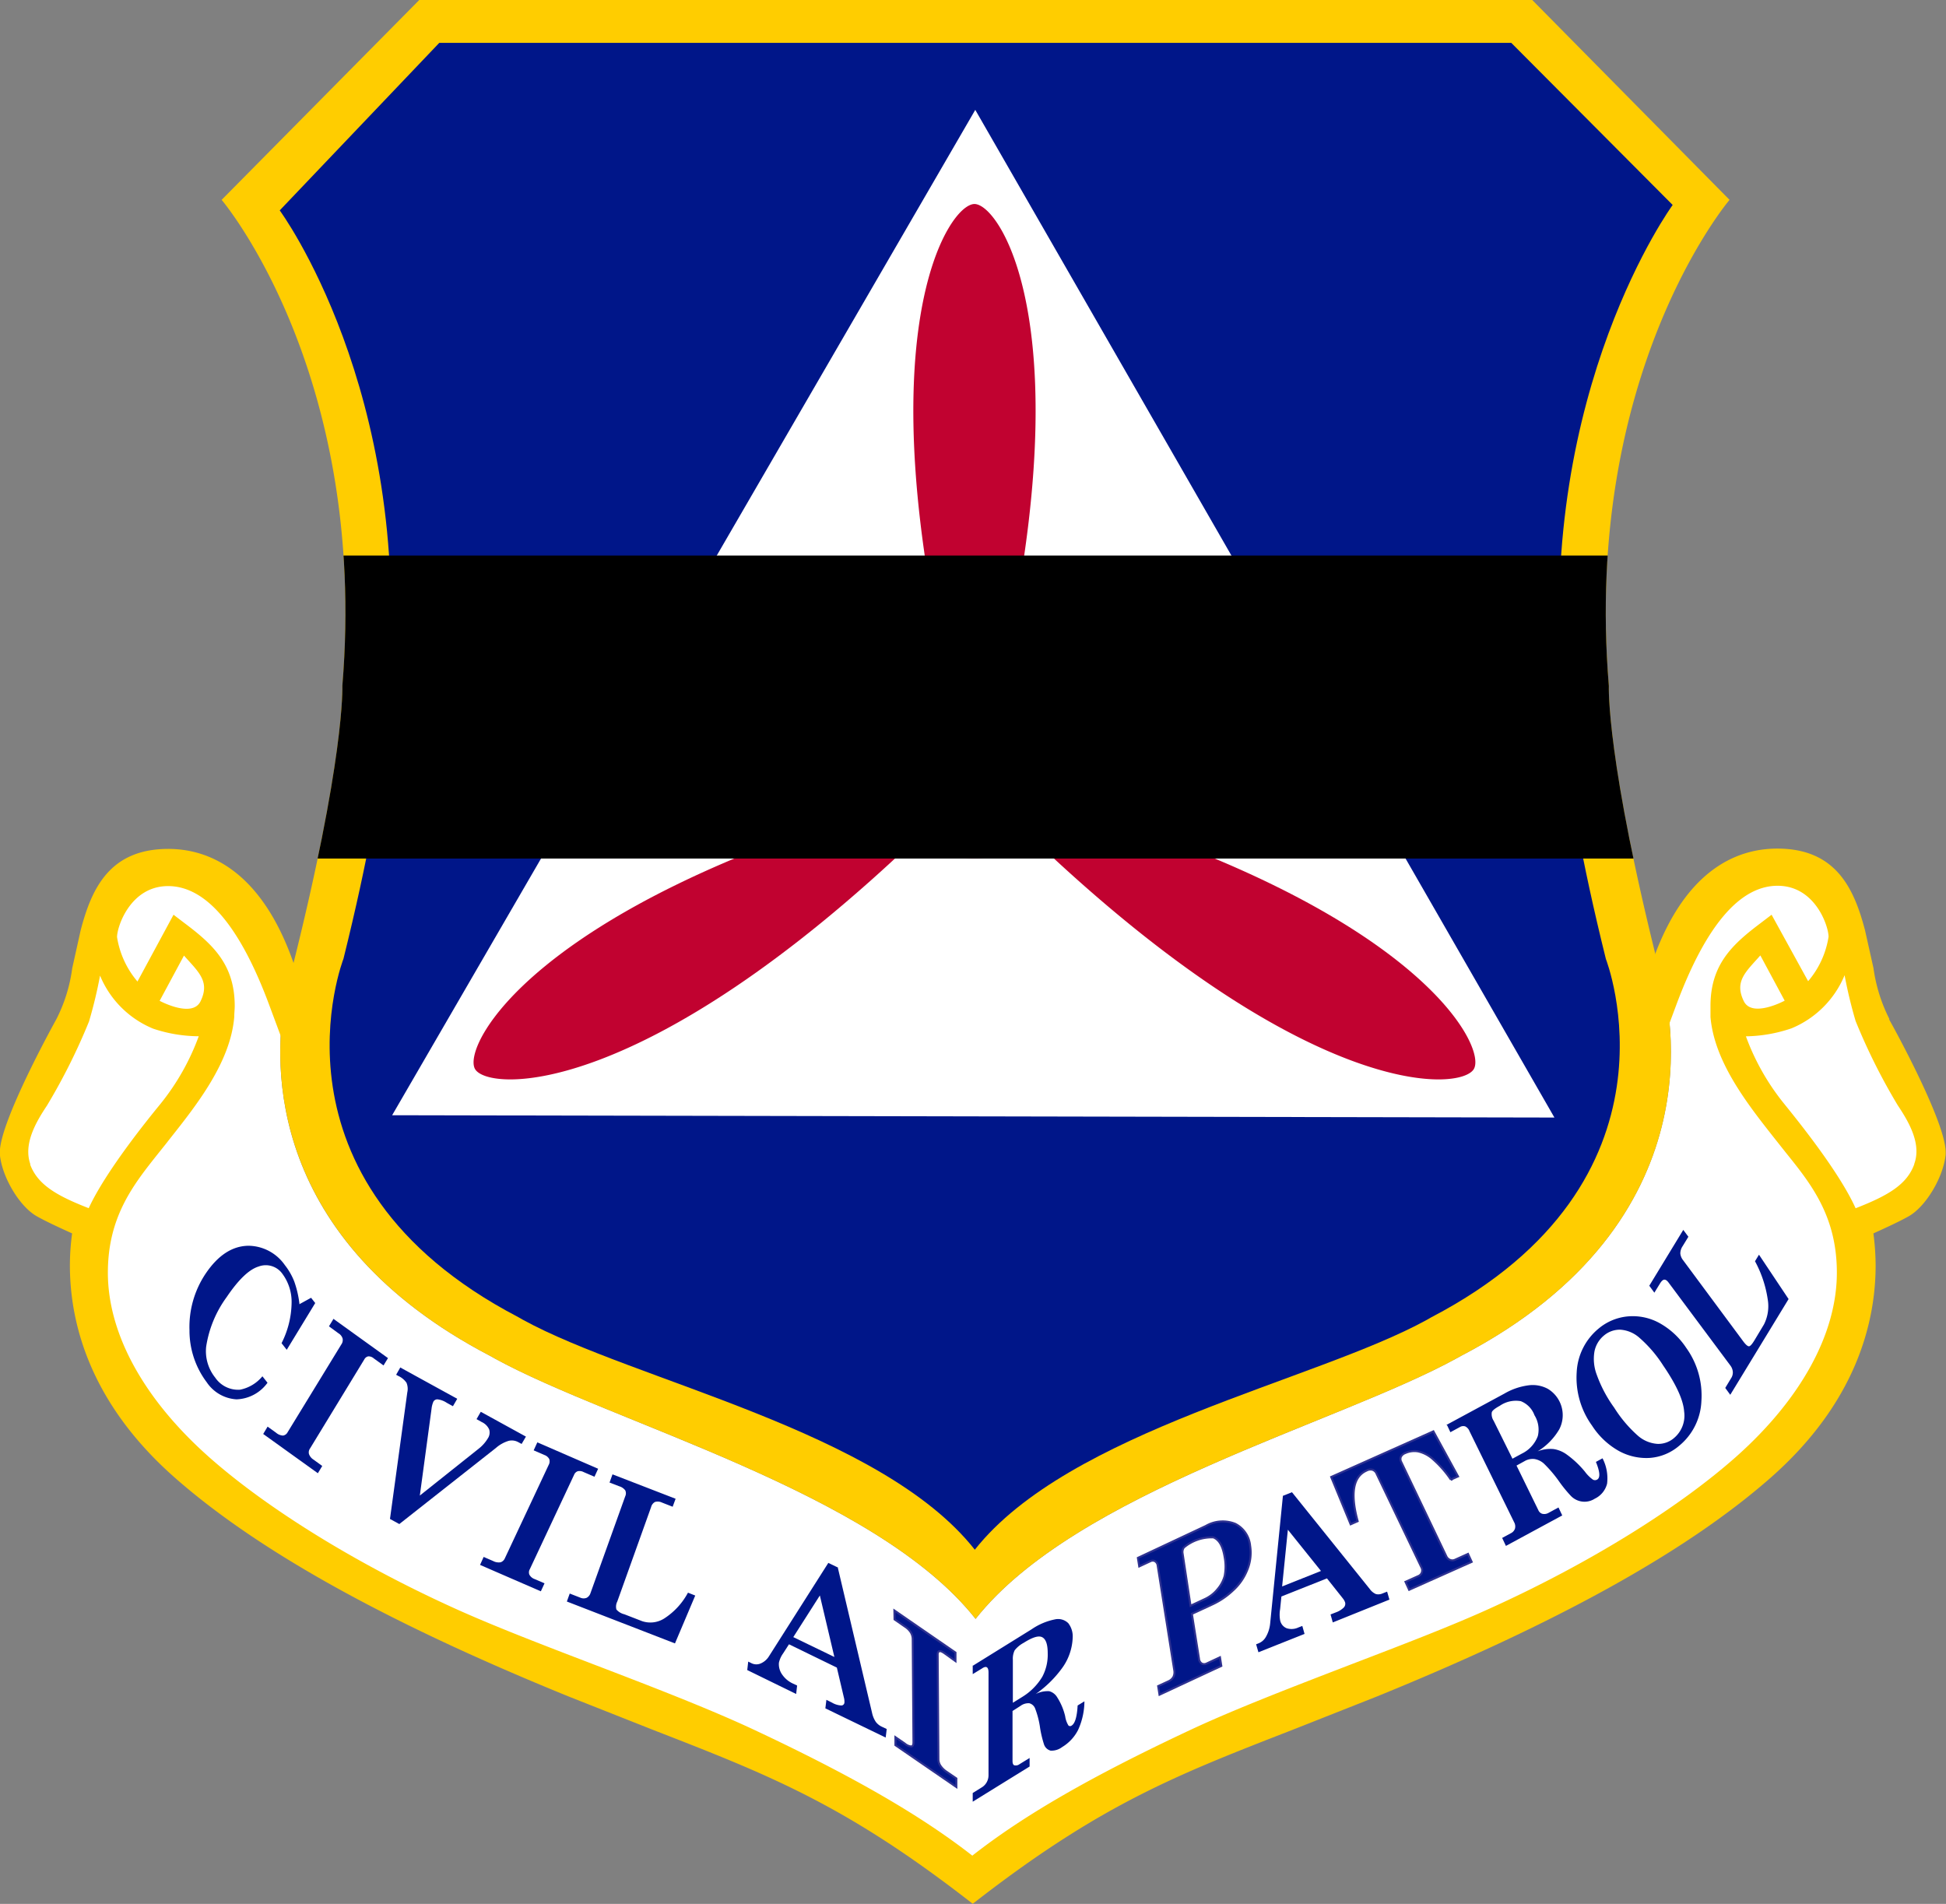 <svg xmlns="http://www.w3.org/2000/svg" xmlns:xlink="http://www.w3.org/1999/xlink" viewBox="0 0 243.91 238.63"><rect x="0" y="0" width="243.91" height="238.63" fill="#808080" stroke="none"/><defs><style>.a{fill:none;}.b{fill:#fff;}.c{fill:#ffcd00;}.d,.f{fill:#001689;}.e{fill:#c10230;}.f{stroke:#2e3191;stroke-width:0.25px;}.g{clip-path:url(#a);}</style><clipPath id="a" transform="translate(-183.95 -276.27)"><path class="a" d="M245.36,446.2l.59.33c14.91,8.19,47.72,16.74,60.28,32.65,12.56-15.91,45.37-24.46,60.27-32.65l.6-.33c32.39-16.91,26.17-43.6,25.11-47.34-.08-.29-.14-.45-.14-.45-6.85-27-6.47-36.17-6.47-36.17-3.25-39.31,15.13-60.92,15.13-60.92L376,276.27H236.5l-24.77,25.05s18.38,21.61,15.13,60.92c0,0,.37,9.13-6.48,36.17a24.24,24.24,0,0,0-.74,3.18c-1.43,8.11-2.25,30,25.72,44.61"/></clipPath></defs><path class="b" d="M419.62,404.6c-1.84-3.21-1.84-6.2-3.21-11.48s-3.44-9.18-9.64-9.18-11.49,4.36-14.7,14.23l.14.69c1.06,3.74,7.28,30.43-25.11,47.34l-.6.33c-14.9,8.19-47.71,16.74-60.27,32.65-12.56-15.91-45.37-24.46-60.28-32.65l-.59-.33c-28-14.6-27.15-36.5-25.72-44.61-.09,0-.14-.08-.14-.12l-.32.15.69-3.45c-3.21-9.87-8.49-14.23-14.7-14.23s-8.26,3.9-9.64,9.18-1.38,8.27-3.21,11.48-7.12,13.55-6.89,16.07,2.3,5.74,3.9,6.66,5.28,2.53,5.28,2.53C193,439.5,196,450.75,207,460.39s28,18.6,48.91,27.1,31,10.79,50.05,25.48c19.06-14.69,29.16-17,50-25.48s37.89-17.45,48.91-27.1,14-20.89,12.39-30.53c0,0,3.68-1.61,5.29-2.53s3.67-4.13,3.9-6.66-5.05-12.86-6.89-16.07" transform="translate(-183.95 -276.27)"/><path class="c" d="M420.77,404a20.17,20.17,0,0,1-2-6.39l-1.06-4.74c-1.39-5.32-3.69-10.24-11-10.24-5.06,0-11.94,2.64-16,15.21l-.11.35,1.73,8.67,1.73-4.65c3.69-9.9,7.95-14.92,12.69-14.92s6.39,5.09,6.39,6.39a11.2,11.2,0,0,1-2.56,5.57L406,390.92l-1.31,1c-3.58,2.69-6.35,5.21-6.35,10.44,0,.44,0,.89,0,1.37.48,5.68,4.7,11,8.1,15.31l1.38,1.74c3.13,3.89,6.36,7.92,6.36,15,0,7.64-4.48,15.82-12.61,23.06-7.27,6.45-18.36,13.32-30.42,18.82-5,2.3-11.28,4.7-17.91,7.24-7,2.7-14.32,5.5-20,8.15-12.51,5.86-21,10.76-27.42,15.8-6.41-5-14.91-9.94-27.41-15.8-5.67-2.65-12.95-5.45-20-8.15-6.63-2.54-12.89-4.94-17.91-7.24-12.06-5.5-23.15-12.37-30.41-18.82-8.14-7.24-12.62-15.42-12.62-23.06,0-7.05,3.24-11.08,6.36-15l.92-1.15.46-.59c3.4-4.29,7.63-9.63,8.1-15.31,0-.48.06-.93.06-1.37,0-5.23-2.77-7.75-6.36-10.44l-1.31-1-4.52,8.37a11.29,11.29,0,0,1-2.56-5.57c0-1.3,1.67-6.39,6.4-6.39s9,5,12.68,14.92l1.73,4.65,1.74-8.67-.12-.35c-4.09-12.57-11-15.21-16-15.21-7.33,0-9.62,4.92-11,10.24L193,397.64a19.66,19.66,0,0,1-2,6.4c-.07.13-7.07,12.72-7.07,16.65a1.93,1.93,0,0,0,0,.25c.25,2.83,2.45,6.53,4.61,7.76,1.15.66,3.23,1.61,4.45,2.16a29.79,29.79,0,0,0-.28,4c0,7.14,2.43,17.24,13.28,26.73,10.47,9.17,26.6,18.11,49.3,27.34l10.54,4.17c14.32,5.57,23.78,9.24,39.18,21.12l.86.66.86-.66c15.41-11.88,24.86-15.55,39.18-21.12l10.55-4.17c22.7-9.23,38.82-18.17,49.3-27.34,10.85-9.49,13.28-19.59,13.28-26.73a31.52,31.52,0,0,0-.28-4c1.22-.55,3.3-1.5,4.45-2.16,2.15-1.23,4.35-4.93,4.61-7.76,0-.07,0-.16,0-.25,0-3.94-7-16.52-7.09-16.65m-213.72-8c1.84,2.07,3.29,3.25,2.07,5.74-1.05,2.13-5.12-.07-5.12-.07l3.05-5.67M187.76,422.2c-.91-2.53.69-5.28,2.07-7.35a75.92,75.92,0,0,0,5.28-10.56,57.43,57.43,0,0,0,1.38-5.74,12.24,12.24,0,0,0,6.66,6.65,18.17,18.17,0,0,0,5.71.95,29.72,29.72,0,0,1-4.79,8.47c-1.64,2-6.89,8.49-9,13.08-4.13-1.6-6.43-3-7.35-5.5m214.8-20.44c-1.22-2.49.24-3.67,2.07-5.74l3.05,5.67s-4.07,2.2-5.12.07m21.36,20.44c-.92,2.52-3.22,3.9-7.35,5.51-2.07-4.6-7.32-11.07-8.95-13.09a29.56,29.56,0,0,1-4.8-8.46,18.49,18.49,0,0,0,5.71-1,12.27,12.27,0,0,0,6.66-6.66,57.43,57.43,0,0,0,1.38,5.74,75.92,75.92,0,0,0,5.28,10.56c1.38,2.07,3,4.82,2.07,7.35" transform="translate(-183.95 -276.27)"/><path class="c" d="M245.36,446.2l.59.33c14.91,8.19,47.72,16.74,60.28,32.65,12.56-15.91,45.37-24.46,60.27-32.65l.6-.33c32.39-16.91,26.17-43.6,25.11-47.34-.08-.29-.14-.45-.14-.45-6.85-27-6.47-36.17-6.47-36.17-3.25-39.31,15.13-60.92,15.13-60.92L376,276.27H236.5l-24.77,25.05s18.38,21.61,15.13,60.92c0,0,.37,9.13-6.48,36.17a24.24,24.24,0,0,0-.74,3.18c-1.43,8.11-2.25,30,25.72,44.61" transform="translate(-183.95 -276.27)"/><path class="d" d="M306.12,470.49c-11.8-14.95-42.65-21.12-56.66-28.82l-.56-.32C216.11,424.24,227,396.44,227,396.44c6.31-25.43,5.6-34.38,5.6-34.38,3-36.95-13.59-59.42-13.59-59.42l20-21H373.37l20.23,20.32S376.73,325,379.72,362c0,0-.81,9,5.51,34.47,0,0,10.91,27.8-21.89,44.91l-.56.32c-14,7.7-44.85,13.87-56.66,28.82" transform="translate(-183.95 -276.27)"/><polyline class="b" points="194.83 140.07 49.15 139.78 122.24 13.77 194.83 140.07"/><path class="e" d="M315.48,376.66a9.67,9.67,0,0,0-6.89-11.94c11.42-46.54.81-62.88-2.5-62.88s-13.92,16.34-2.5,62.88a9.67,9.67,0,0,0-6.89,11.94c-46,13.37-54.86,30.73-53.21,33.6s21.11,3.89,55.7-29.27a9.73,9.73,0,0,0,13.8,0c34.59,33.16,54,32.14,55.69,29.27s-7.18-20.23-53.2-33.6" transform="translate(-183.95 -276.27)"/><path class="d" d="M221.52,439.71l1.42-.78.52.66-3.57,5.86-.65-.83a11.52,11.52,0,0,0,1.26-5.05,5.91,5.91,0,0,0-1.13-3.61,2.55,2.55,0,0,0-3-.95c-1.19.36-2.52,1.63-4,3.82a14.12,14.12,0,0,0-2.58,6.23,5.29,5.29,0,0,0,1.13,3.87,3.47,3.47,0,0,0,3.12,1.52,4.86,4.86,0,0,0,2.8-1.68l.64.81a5,5,0,0,1-3.89,2.08,4.84,4.84,0,0,1-3.72-2.13A10.76,10.76,0,0,1,207.7,443a12,12,0,0,1,2-7.06q2.36-3.52,5.43-3.53a5.63,5.63,0,0,1,4.52,2.42,8,8,0,0,1,1.19,2.08,12.83,12.83,0,0,1,.65,2.85" transform="translate(-183.95 -276.27)"/><path class="d" d="M225.73,441.56l6.85,4.93-.56.92-1.23-.89a1,1,0,0,0-.68-.25.72.72,0,0,0-.49.37l-6.8,11.16a.85.85,0,0,0-.15.69,1.35,1.35,0,0,0,.57.72l1.1.8-.55.91L216.94,456l.55-.92,1.06.76a1.43,1.43,0,0,0,.88.36.78.78,0,0,0,.57-.42l6.73-11a.94.94,0,0,0,.16-.75,1.15,1.15,0,0,0-.52-.65l-1.19-.87.55-.91" transform="translate(-183.95 -276.27)"/><path class="d" d="M234.09,447.65l7.17,3.94-.54.93-.78-.43a2.62,2.62,0,0,0-1.16-.43.57.57,0,0,0-.5.27,3,3,0,0,0-.24.91l-1.47,10.88,7.41-5.9a4.72,4.72,0,0,0,1.11-1.26,1.31,1.31,0,0,0,.17-1.13,1.85,1.85,0,0,0-.92-.92l-.66-.37.53-.92,5.66,3.11-.54.92-.43-.23a1.67,1.67,0,0,0-1.19-.16,4.3,4.3,0,0,0-1.6.89L234,467.29l-1.17-.64L235,450.79a2,2,0,0,0-.1-1.21,2.52,2.52,0,0,0-1-.84l-.3-.16.53-.93" transform="translate(-183.95 -276.27)"/><path class="d" d="M251.3,457.05l7.62,3.31-.46,1-1.37-.59a1.06,1.06,0,0,0-.73-.1.77.77,0,0,0-.45.44l-5.55,11.83a.79.79,0,0,0-.06.69,1.21,1.21,0,0,0,.67.56l1.23.53-.46,1-7.62-3.31.45-1,1.18.51a1.49,1.49,0,0,0,.95.16.89.89,0,0,0,.53-.5l5.49-11.7a.9.9,0,0,0,.07-.74,1.1,1.1,0,0,0-.62-.51l-1.33-.58.46-1" transform="translate(-183.95 -276.27)"/><path class="d" d="M260.36,462.06l.36-1,7.91,3.06-.37,1-1.33-.52a1.23,1.23,0,0,0-.88-.08,1,1,0,0,0-.49.64L261.32,477a1.39,1.39,0,0,0-.11,1,1.89,1.89,0,0,0,1,.6l2.22.86a3.24,3.24,0,0,0,2.75-.32,8.77,8.77,0,0,0,3-3.25l.91.36-2.54,6L255,477l.36-1,1.36.53a1,1,0,0,0,.77,0,1,1,0,0,0,.47-.58l4.36-12.15a.87.87,0,0,0,0-.73,1.44,1.44,0,0,0-.74-.51l-1.23-.47" transform="translate(-183.95 -276.27)"/><path class="d" d="M286.71,476.24l-3.33,5.22,5.15,2.49Zm2.26-3.45,4.28,18.15a3.25,3.25,0,0,0,.47,1.14,2,2,0,0,0,.78.62l.59.28-.13,1.07-7.56-3.66.13-1.07.7.35a2.54,2.54,0,0,0,1.18.36.39.39,0,0,0,.38-.36,2.05,2.05,0,0,0-.07-.65l-.88-3.74-6-2.92-.74,1.15a3.14,3.14,0,0,0-.52,1.16,2.23,2.23,0,0,0,.39,1.46,3.33,3.33,0,0,0,1.38,1.16l.51.24-.12,1.06-6.13-3,.12-1.06.35.17a1.38,1.38,0,0,0,1.09.11,2.24,2.24,0,0,0,1.15-.93l7.45-11.72,1.23.59" transform="translate(-183.95 -276.27)"/><path class="f" d="M296.05,478.12l7.66,5.28v1.07l-1.39-1c-.29-.2-.51-.29-.64-.24s-.21.19-.2.44l.09,13.07a1.5,1.5,0,0,0,.22.8,2.7,2.7,0,0,0,.79.79l1.24.85v1.07L296.18,495V494l1.17.8a1.44,1.44,0,0,0,.85.37c.16-.05.24-.21.24-.51l-.09-12.92a1.68,1.68,0,0,0-.23-.86,2.34,2.34,0,0,0-.72-.72l-1.33-.92Z" transform="translate(-183.95 -276.27)"/><path class="d" d="M310.9,489.69l1.19-.74a7.44,7.44,0,0,0,2.5-2.52,5.88,5.88,0,0,0,.68-2.95c0-1.09-.22-1.75-.68-2s-1.23,0-2.34.7a3.61,3.61,0,0,0-1.12.93,2.4,2.4,0,0,0-.23,1.19Zm-5-4.65,7.35-4.56a7.93,7.93,0,0,1,2.92-1.24,1.81,1.81,0,0,1,1.68.48,2.69,2.69,0,0,1,.55,1.8,6.91,6.91,0,0,1-1.39,3.91,13.92,13.92,0,0,1-3.26,3.17,3.33,3.33,0,0,1,1.71-.36,1.66,1.66,0,0,1,1,.77,7.61,7.61,0,0,1,1,2.38,3,3,0,0,0,.41,1.15.31.31,0,0,0,.41,0c.41-.26.66-1.09.74-2.51l.85-.52a8.74,8.74,0,0,1-.79,3.58,5.29,5.29,0,0,1-2,2.15,2.2,2.2,0,0,1-1.45.45,1.2,1.2,0,0,1-.83-.8,14,14,0,0,1-.48-2,11,11,0,0,0-.63-2.49,1.07,1.07,0,0,0-.73-.65,1.67,1.67,0,0,0-1.1.33l-1,.64V497c0,.28.07.45.2.52a.76.76,0,0,0,.67-.13l1.27-.78v1.07l-7.13,4.41V501l1.11-.69a1.74,1.74,0,0,0,.65-.67,1.81,1.81,0,0,0,.22-.89V485.91c0-.36-.07-.57-.2-.66s-.33-.05-.57.11l-1.21.74V485" transform="translate(-183.95 -276.27)"/><path class="f" d="M333.17,477.53l1.8-.84a4.41,4.41,0,0,0,1.61-1.26,4.3,4.3,0,0,0,.87-1.64,6.33,6.33,0,0,0,0-2.33c-.22-1.39-.69-2.22-1.42-2.5a5.43,5.43,0,0,0-3.7,1.27,1,1,0,0,0-.15.77Zm-6.6-6,8.52-4a4.21,4.21,0,0,1,3.7-.26,3.44,3.44,0,0,1,1.85,2.74,5.62,5.62,0,0,1-.35,3,6.87,6.87,0,0,1-1.79,2.59,9.64,9.64,0,0,1-2.46,1.7l-2.7,1.25.89,5.6a.78.78,0,0,0,.34.62.65.65,0,0,0,.62,0l1.67-.78.17,1.08-7.75,3.61-.17-1.08,1.3-.6a1.31,1.31,0,0,0,.62-.56,1.35,1.35,0,0,0,.1-.83l-2.07-13.07a.75.75,0,0,0-.34-.59.6.6,0,0,0-.58,0l-1.4.65Z" transform="translate(-183.95 -276.27)"/><path class="d" d="M345.37,468l-.72,7.11,4.87-1.94Zm.49-4.73,9.79,12.18a1.81,1.81,0,0,0,.77.62,1.31,1.31,0,0,0,.83-.09l.56-.22.29,1L351,479.62l-.28-1,.67-.26a2.71,2.71,0,0,0,1-.62.69.69,0,0,0,.16-.61,1.63,1.63,0,0,0-.28-.51l-2-2.52-5.71,2.27-.16,1.58a4.06,4.06,0,0,0,0,1.4,1.36,1.36,0,0,0,.82,1,2,2,0,0,0,1.47-.1l.49-.19.28,1-5.78,2.3-.29-1,.33-.13a1.82,1.82,0,0,0,.88-.77,4.15,4.15,0,0,0,.55-1.71l1.6-16,1.12-.44" transform="translate(-183.95 -276.27)"/><path class="f" d="M350.8,461.39l12.81-5.72,3.09,5.65-.9.4a13.2,13.2,0,0,0-2.21-2.53,4.16,4.16,0,0,0-1.87-1,2.75,2.75,0,0,0-1.63.2,1,1,0,0,0-.56.48.77.77,0,0,0,.05.64l5.64,11.8a.9.9,0,0,0,.47.47.78.78,0,0,0,.6,0l1.66-.75.46,1-7.84,3.5-.46-1,1.59-.71a.77.77,0,0,0,.46-.46.78.78,0,0,0-.06-.66L356.5,461a.87.87,0,0,0-.51-.51,1,1,0,0,0-.76.1c-1.68.75-2.06,2.86-1.11,6.34l-.88.39Z" transform="translate(-183.95 -276.27)"/><path class="d" d="M373.52,459.1l1.18-.64a4,4,0,0,0,2-2.2,3.43,3.43,0,0,0-.42-2.61,3,3,0,0,0-1.71-1.76,3.54,3.54,0,0,0-2.64.58c-.59.32-.93.59-1,.81a1.51,1.51,0,0,0,.23,1.06Zm-8.3-4.22,7.27-3.93a8.08,8.08,0,0,1,3.14-1.06,4,4,0,0,1,2.32.45,3.85,3.85,0,0,1,1.44,5.07,7.89,7.89,0,0,1-2.72,2.77,4.37,4.37,0,0,1,2-.29,3.76,3.76,0,0,1,1.66.69,12.06,12.06,0,0,1,2.27,2.14,4.55,4.55,0,0,0,1,1,.54.54,0,0,0,.53,0q.62-.34-.15-2.22l.83-.45a5.47,5.47,0,0,1,.57,3.18,2.85,2.85,0,0,1-1.54,1.88,2.37,2.37,0,0,1-3-.35,16.77,16.77,0,0,1-1.48-1.82,16,16,0,0,0-1.89-2.22,2.31,2.31,0,0,0-1.19-.58,2,2,0,0,0-1.25.27l-1,.55,2.73,5.58a.8.8,0,0,0,.48.46,1.06,1.06,0,0,0,.78-.1l1.27-.69.47,1-7.06,3.82-.47-1,1.09-.59a1,1,0,0,0,.52-.59,1.09,1.09,0,0,0-.11-.79l-5.6-11.42a1.08,1.08,0,0,0-.53-.59.81.81,0,0,0-.68.09l-1.18.64-.47-1" transform="translate(-183.95 -276.27)"/><path class="d" d="M385,443.65a3.45,3.45,0,0,0-1.2,2,5.59,5.59,0,0,0,.28,2.91,16.5,16.5,0,0,0,2.19,4.14,16.1,16.1,0,0,0,3,3.54,4.14,4.14,0,0,0,2.41,1,3,3,0,0,0,2.1-.74,3.66,3.66,0,0,0,1.26-3.3q-.15-2.16-2.62-5.77a16.07,16.07,0,0,0-3-3.5,4,4,0,0,0-2.37-1A3.06,3.06,0,0,0,385,443.65Zm-.67-.87a6.63,6.63,0,0,1,3.69-1.52,6.94,6.94,0,0,1,3.95.85,9.64,9.64,0,0,1,3.34,3.11,10.25,10.25,0,0,1,1.89,6.69,7.63,7.63,0,0,1-2.8,5.58,6.35,6.35,0,0,1-3.67,1.51,7.14,7.14,0,0,1-3.87-.87,9.57,9.57,0,0,1-3.36-3.17,10.26,10.26,0,0,1-1.93-6.67,7.55,7.55,0,0,1,2.76-5.51" transform="translate(-183.95 -276.27)"/><path class="d" d="M391.3,438.28l-.63-.86,4.26-7,.64.86-.72,1.18a1.66,1.66,0,0,0-.29.91,1.59,1.59,0,0,0,.34.84l7.56,10.2c.31.41.55.61.71.6s.39-.27.68-.75l1.2-2a5.08,5.08,0,0,0,.47-3.1,14.41,14.41,0,0,0-1.6-4.81l.5-.82,3.71,5.56-7.31,12-.63-.86.73-1.21a1.31,1.31,0,0,0,.22-.81,1.52,1.52,0,0,0-.3-.78L393.07,437c-.19-.25-.37-.36-.54-.34s-.36.21-.56.55l-.67,1.09" transform="translate(-183.95 -276.27)"/><g class="g"><rect x="39.8" y="69.63" width="164.94" height="37.98"/></g></svg>